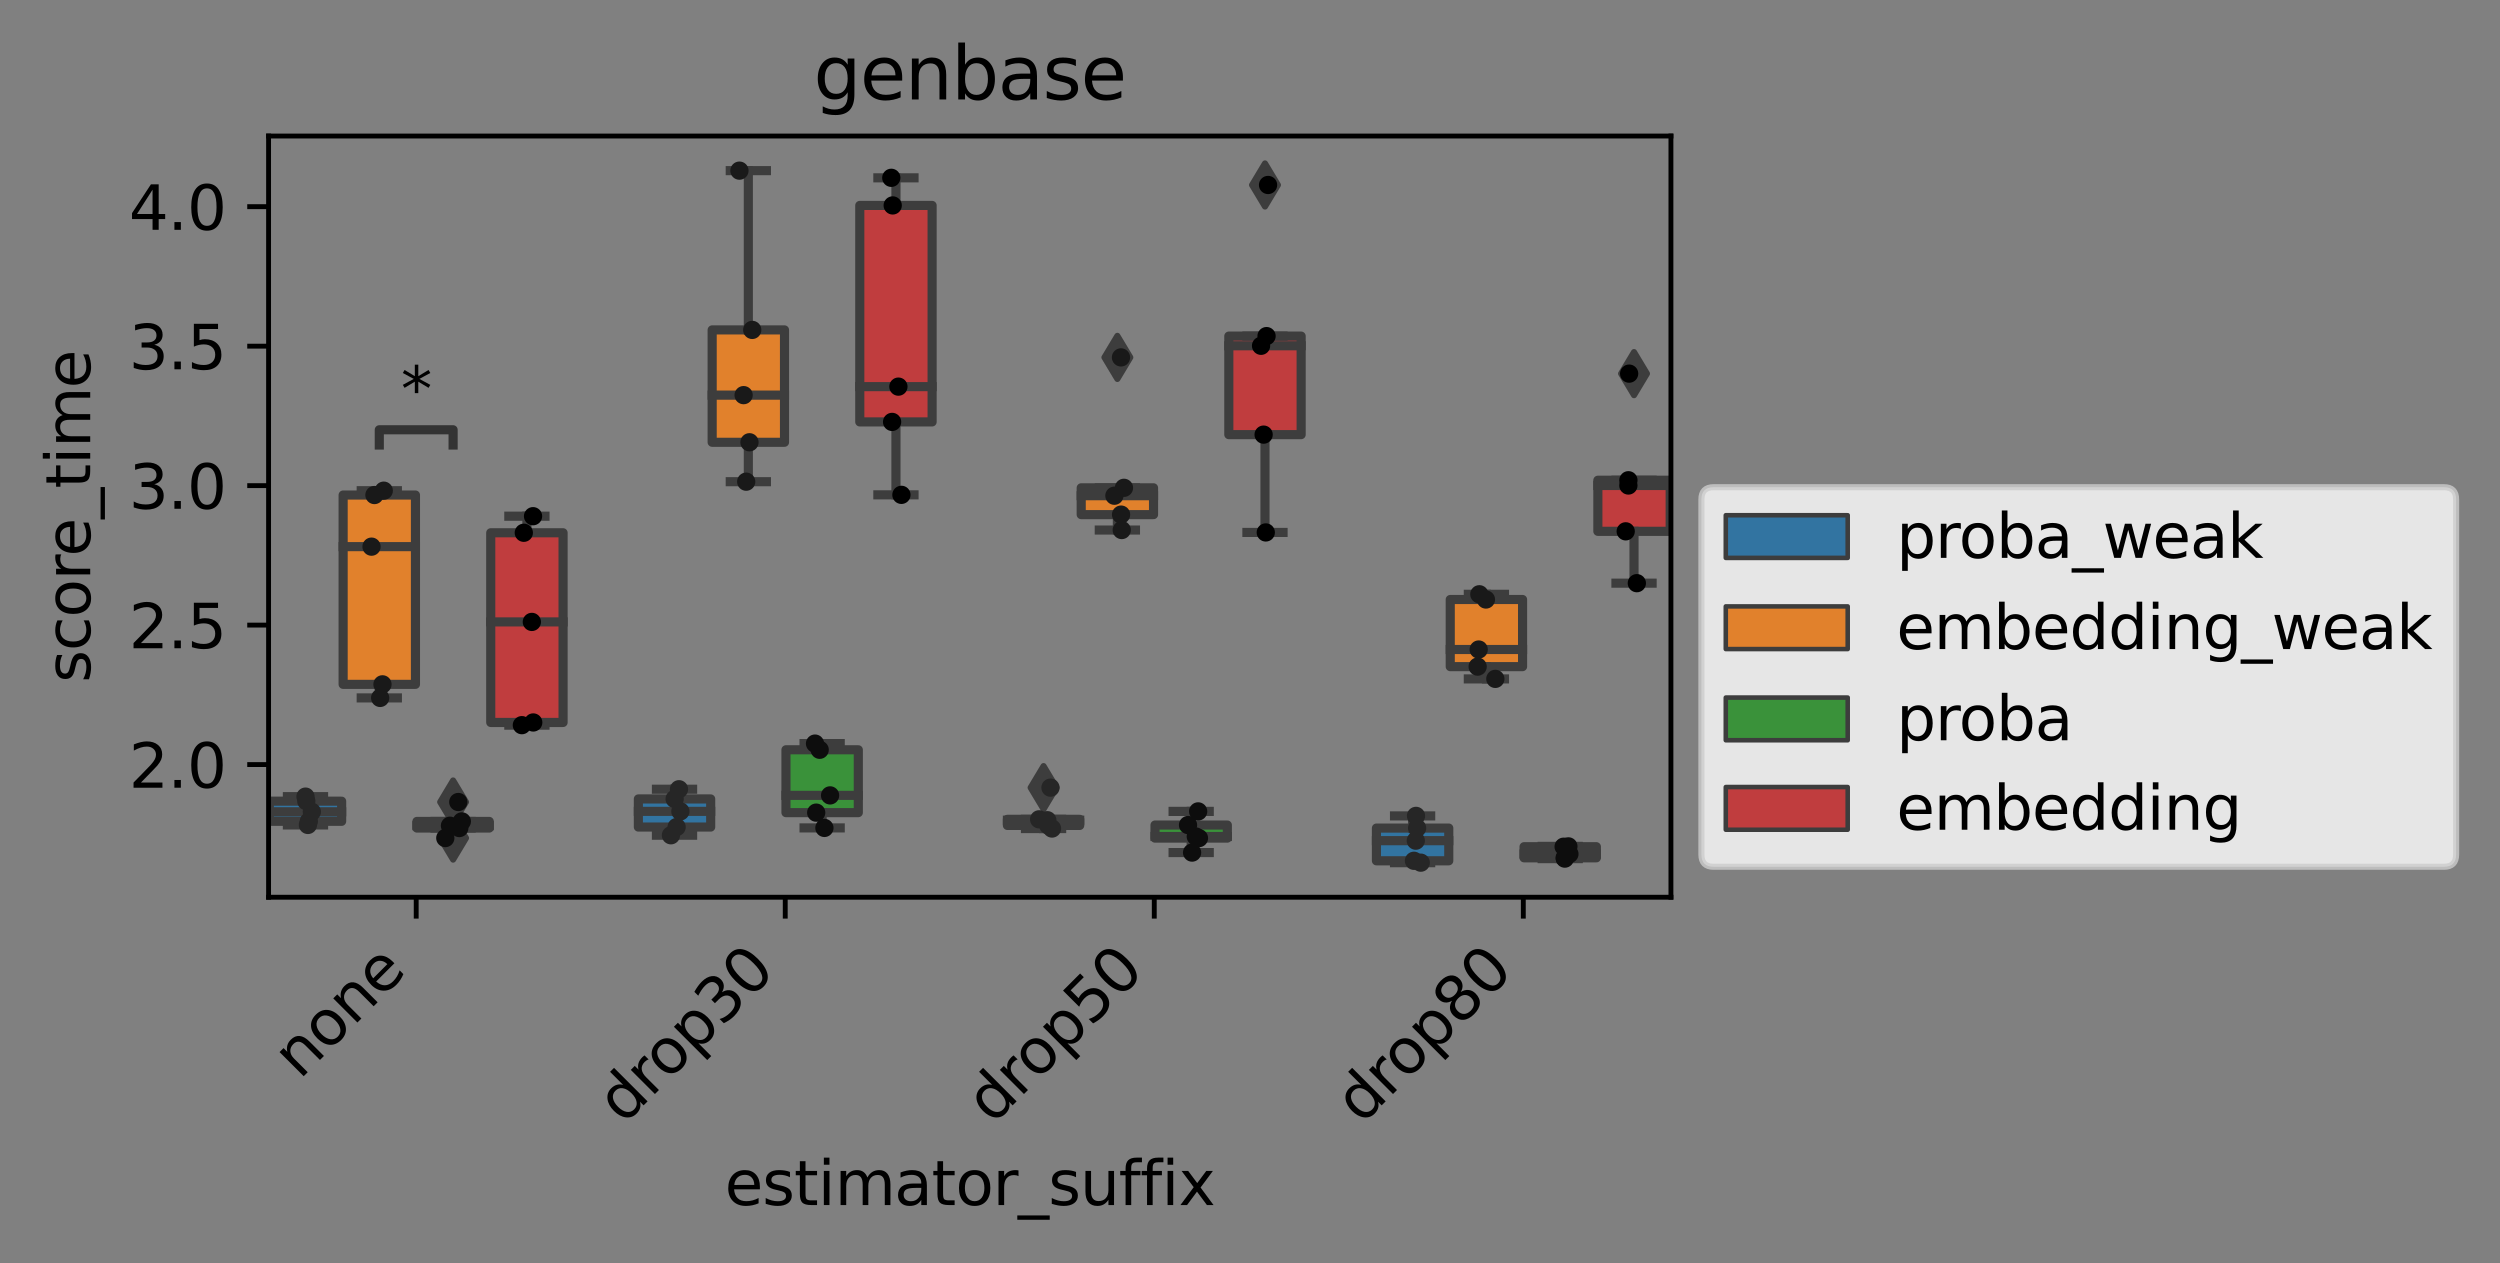 <?xml version="1.0" encoding="utf-8" standalone="no"?>
<!DOCTYPE svg PUBLIC "-//W3C//DTD SVG 1.1//EN"
  "http://www.w3.org/Graphics/SVG/1.1/DTD/svg11.dtd">
<svg xmlns:xlink="http://www.w3.org/1999/xlink" width="410.114pt" height="207.242pt" viewBox="0 0 410.114 207.242" xmlns="http://www.w3.org/2000/svg" version="1.1">
 <rect x="0" y="0" width="410.114" height="207.242" fill="#808080" stroke="none"/>
 <defs>
  <style type="text/css">*{stroke-linejoin: round; stroke-linecap: butt}</style>
 </defs>
 <g id="figure_1">
  <g id="patch_1">
   <path d="M 0 207.242 
L 410.114 207.242 
L 410.114 0 
L 0 0 
L 0 207.242 
z
" style="fill: none"/>
  </g>
  <g id="axes_1">
   <g id="patch_2">
    <path d="M 44.059 147.192 
L 274.108 147.192 
L 274.108 22.318 
L 44.059 22.318 
L 44.059 147.192 
z
" style="fill: none"/>
   </g>
   <g id="patch_3">
    <path d="M 44.18 134.733 
L 56.046 134.733 
L 56.046 131.431 
L 44.18 131.431 
L 44.18 134.733 
z
" clip-path="url(#p4f57a084cf)" style="fill: #3274a1; stroke: #3d3d3d; stroke-width: 1.5; stroke-linejoin: miter"/>
   </g>
   <g id="patch_4">
    <path d="M 56.288 112.264 
L 68.154 112.264 
L 68.154 81.208 
L 56.288 81.208 
L 56.288 112.264 
z
" clip-path="url(#p4f57a084cf)" style="fill: #e1812c; stroke: #3d3d3d; stroke-width: 1.5; stroke-linejoin: miter"/>
   </g>
   <g id="patch_5">
    <path d="M 68.396 135.838 
L 80.262 135.838 
L 80.262 134.75 
L 68.396 134.75 
L 68.396 135.838 
z
" clip-path="url(#p4f57a084cf)" style="fill: #3a923a; stroke: #3d3d3d; stroke-width: 1.5; stroke-linejoin: miter"/>
   </g>
   <g id="patch_6">
    <path d="M 80.504 118.518 
L 92.37 118.518 
L 92.37 87.399 
L 80.504 87.399 
L 80.504 118.518 
z
" clip-path="url(#p4f57a084cf)" style="fill: #c03d3e; stroke: #3d3d3d; stroke-width: 1.5; stroke-linejoin: miter"/>
   </g>
   <g id="patch_7">
    <path d="M 104.72 135.676 
L 116.585 135.676 
L 116.585 131.061 
L 104.72 131.061 
L 104.72 135.676 
z
" clip-path="url(#p4f57a084cf)" style="fill: #3274a1; stroke: #3d3d3d; stroke-width: 1.5; stroke-linejoin: miter"/>
   </g>
   <g id="patch_8">
    <path d="M 116.827 72.553 
L 128.693 72.553 
L 128.693 54.12 
L 116.827 54.12 
L 116.827 72.553 
z
" clip-path="url(#p4f57a084cf)" style="fill: #e1812c; stroke: #3d3d3d; stroke-width: 1.5; stroke-linejoin: miter"/>
   </g>
   <g id="patch_9">
    <path d="M 128.935 133.309 
L 140.801 133.309 
L 140.801 122.998 
L 128.935 122.998 
L 128.935 133.309 
z
" clip-path="url(#p4f57a084cf)" style="fill: #3a923a; stroke: #3d3d3d; stroke-width: 1.5; stroke-linejoin: miter"/>
   </g>
   <g id="patch_10">
    <path d="M 141.043 69.213 
L 152.909 69.213 
L 152.909 33.7 
L 141.043 33.7 
L 141.043 69.213 
z
" clip-path="url(#p4f57a084cf)" style="fill: #c03d3e; stroke: #3d3d3d; stroke-width: 1.5; stroke-linejoin: miter"/>
   </g>
   <g id="patch_11">
    <path d="M 165.259 135.41 
L 177.124 135.41 
L 177.124 134.407 
L 165.259 134.407 
L 165.259 135.41 
z
" clip-path="url(#p4f57a084cf)" style="fill: #3274a1; stroke: #3d3d3d; stroke-width: 1.5; stroke-linejoin: miter"/>
   </g>
   <g id="patch_12">
    <path d="M 177.367 84.42 
L 189.232 84.42 
L 189.232 80.025 
L 177.367 80.025 
L 177.367 84.42 
z
" clip-path="url(#p4f57a084cf)" style="fill: #e1812c; stroke: #3d3d3d; stroke-width: 1.5; stroke-linejoin: miter"/>
   </g>
   <g id="patch_13">
    <path d="M 189.474 137.488 
L 201.34 137.488 
L 201.34 135.345 
L 189.474 135.345 
L 189.474 137.488 
z
" clip-path="url(#p4f57a084cf)" style="fill: #3a923a; stroke: #3d3d3d; stroke-width: 1.5; stroke-linejoin: miter"/>
   </g>
   <g id="patch_14">
    <path d="M 201.582 71.299 
L 213.448 71.299 
L 213.448 55.137 
L 201.582 55.137 
L 201.582 71.299 
z
" clip-path="url(#p4f57a084cf)" style="fill: #c03d3e; stroke: #3d3d3d; stroke-width: 1.5; stroke-linejoin: miter"/>
   </g>
   <g id="patch_15">
    <path d="M 225.798 141.21 
L 237.664 141.21 
L 237.664 135.842 
L 225.798 135.842 
L 225.798 141.21 
z
" clip-path="url(#p4f57a084cf)" style="fill: #3274a1; stroke: #3d3d3d; stroke-width: 1.5; stroke-linejoin: miter"/>
   </g>
   <g id="patch_16">
    <path d="M 237.906 109.358 
L 249.771 109.358 
L 249.771 98.347 
L 237.906 98.347 
L 237.906 109.358 
z
" clip-path="url(#p4f57a084cf)" style="fill: #e1812c; stroke: #3d3d3d; stroke-width: 1.5; stroke-linejoin: miter"/>
   </g>
   <g id="patch_17">
    <path d="M 250.014 140.721 
L 261.879 140.721 
L 261.879 138.899 
L 250.014 138.899 
L 250.014 140.721 
z
" clip-path="url(#p4f57a084cf)" style="fill: #3a923a; stroke: #3d3d3d; stroke-width: 1.5; stroke-linejoin: miter"/>
   </g>
   <g id="patch_18">
    <path d="M 262.121 87.163 
L 273.987 87.163 
L 273.987 78.783 
L 262.121 78.783 
L 262.121 87.163 
z
" clip-path="url(#p4f57a084cf)" style="fill: #c03d3e; stroke: #3d3d3d; stroke-width: 1.5; stroke-linejoin: miter"/>
   </g>
   <g id="patch_19">
    <path d="M 68.275 216.942 
L 68.275 216.942 
L 68.275 216.942 
L 68.275 216.942 
z
" clip-path="url(#p4f57a084cf)" style="fill: #3274a1; stroke: #3d3d3d; stroke-width: 0.75; stroke-linejoin: miter"/>
   </g>
   <g id="patch_20">
    <path d="M 68.275 216.942 
L 68.275 216.942 
L 68.275 216.942 
L 68.275 216.942 
z
" clip-path="url(#p4f57a084cf)" style="fill: #e1812c; stroke: #3d3d3d; stroke-width: 0.75; stroke-linejoin: miter"/>
   </g>
   <g id="patch_21">
    <path d="M 68.275 216.942 
L 68.275 216.942 
L 68.275 216.942 
L 68.275 216.942 
z
" clip-path="url(#p4f57a084cf)" style="fill: #3a923a; stroke: #3d3d3d; stroke-width: 0.75; stroke-linejoin: miter"/>
   </g>
   <g id="patch_22">
    <path d="M 68.275 216.942 
L 68.275 216.942 
L 68.275 216.942 
L 68.275 216.942 
z
" clip-path="url(#p4f57a084cf)" style="fill: #c03d3e; stroke: #3d3d3d; stroke-width: 0.75; stroke-linejoin: miter"/>
   </g>
   <g id="matplotlib.axis_1">
    <g id="xtick_1">
     <g id="line2d_1">
      <defs>
       <path id="m4c1642d5be" d="M 0 0 
L 0 3.5 
" style="stroke: #000000; stroke-width: 0.8"/>
      </defs>
      <g>
       <use xlink:href="#m4c1642d5be" x="68.275" y="147.192" style="stroke: #000000; stroke-width: 0.8"/>
      </g>
     </g>
     <g id="text_1">
      <!-- none -->
      <g transform="translate(49.164 177.205) rotate(-45) scale(0.1 -0.1)">
       <defs>
        <path id="DejaVuSans-6e" d="M 3513 2113 
L 3513 0 
L 2938 0 
L 2938 2094 
Q 2938 2591 2744 2837 
Q 2550 3084 2163 3084 
Q 1697 3084 1428 2787 
Q 1159 2491 1159 1978 
L 1159 0 
L 581 0 
L 581 3500 
L 1159 3500 
L 1159 2956 
Q 1366 3272 1645 3428 
Q 1925 3584 2291 3584 
Q 2894 3584 3203 3211 
Q 3513 2838 3513 2113 
z
" transform="scale(0.016)"/>
        <path id="DejaVuSans-6f" d="M 1959 3097 
Q 1497 3097 1228 2736 
Q 959 2375 959 1747 
Q 959 1119 1226 758 
Q 1494 397 1959 397 
Q 2419 397 2687 759 
Q 2956 1122 2956 1747 
Q 2956 2369 2687 2733 
Q 2419 3097 1959 3097 
z
M 1959 3584 
Q 2709 3584 3137 3096 
Q 3566 2609 3566 1747 
Q 3566 888 3137 398 
Q 2709 -91 1959 -91 
Q 1206 -91 779 398 
Q 353 888 353 1747 
Q 353 2609 779 3096 
Q 1206 3584 1959 3584 
z
" transform="scale(0.016)"/>
        <path id="DejaVuSans-65" d="M 3597 1894 
L 3597 1613 
L 953 1613 
Q 991 1019 1311 708 
Q 1631 397 2203 397 
Q 2534 397 2845 478 
Q 3156 559 3463 722 
L 3463 178 
Q 3153 47 2828 -22 
Q 2503 -91 2169 -91 
Q 1331 -91 842 396 
Q 353 884 353 1716 
Q 353 2575 817 3079 
Q 1281 3584 2069 3584 
Q 2775 3584 3186 3129 
Q 3597 2675 3597 1894 
z
M 3022 2063 
Q 3016 2534 2758 2815 
Q 2500 3097 2075 3097 
Q 1594 3097 1305 2825 
Q 1016 2553 972 2059 
L 3022 2063 
z
" transform="scale(0.016)"/>
       </defs>
       <use xlink:href="#DejaVuSans-6e"/>
       <use xlink:href="#DejaVuSans-6f" x="63.379"/>
       <use xlink:href="#DejaVuSans-6e" x="124.561"/>
       <use xlink:href="#DejaVuSans-65" x="187.939"/>
      </g>
     </g>
    </g>
    <g id="xtick_2">
     <g id="line2d_2">
      <g>
       <use xlink:href="#m4c1642d5be" x="128.814" y="147.192" style="stroke: #000000; stroke-width: 0.8"/>
      </g>
     </g>
     <g id="text_2">
      <!-- drop30 -->
      <g transform="translate(102.293 184.615) rotate(-45) scale(0.1 -0.1)">
       <defs>
        <path id="DejaVuSans-64" d="M 2906 2969 
L 2906 4863 
L 3481 4863 
L 3481 0 
L 2906 0 
L 2906 525 
Q 2725 213 2448 61 
Q 2172 -91 1784 -91 
Q 1150 -91 751 415 
Q 353 922 353 1747 
Q 353 2572 751 3078 
Q 1150 3584 1784 3584 
Q 2172 3584 2448 3432 
Q 2725 3281 2906 2969 
z
M 947 1747 
Q 947 1113 1208 752 
Q 1469 391 1925 391 
Q 2381 391 2643 752 
Q 2906 1113 2906 1747 
Q 2906 2381 2643 2742 
Q 2381 3103 1925 3103 
Q 1469 3103 1208 2742 
Q 947 2381 947 1747 
z
" transform="scale(0.016)"/>
        <path id="DejaVuSans-72" d="M 2631 2963 
Q 2534 3019 2420 3045 
Q 2306 3072 2169 3072 
Q 1681 3072 1420 2755 
Q 1159 2438 1159 1844 
L 1159 0 
L 581 0 
L 581 3500 
L 1159 3500 
L 1159 2956 
Q 1341 3275 1631 3429 
Q 1922 3584 2338 3584 
Q 2397 3584 2469 3576 
Q 2541 3569 2628 3553 
L 2631 2963 
z
" transform="scale(0.016)"/>
        <path id="DejaVuSans-70" d="M 1159 525 
L 1159 -1331 
L 581 -1331 
L 581 3500 
L 1159 3500 
L 1159 2969 
Q 1341 3281 1617 3432 
Q 1894 3584 2278 3584 
Q 2916 3584 3314 3078 
Q 3713 2572 3713 1747 
Q 3713 922 3314 415 
Q 2916 -91 2278 -91 
Q 1894 -91 1617 61 
Q 1341 213 1159 525 
z
M 3116 1747 
Q 3116 2381 2855 2742 
Q 2594 3103 2138 3103 
Q 1681 3103 1420 2742 
Q 1159 2381 1159 1747 
Q 1159 1113 1420 752 
Q 1681 391 2138 391 
Q 2594 391 2855 752 
Q 3116 1113 3116 1747 
z
" transform="scale(0.016)"/>
        <path id="DejaVuSans-33" d="M 2597 2516 
Q 3050 2419 3304 2112 
Q 3559 1806 3559 1356 
Q 3559 666 3084 287 
Q 2609 -91 1734 -91 
Q 1441 -91 1130 -33 
Q 819 25 488 141 
L 488 750 
Q 750 597 1062 519 
Q 1375 441 1716 441 
Q 2309 441 2620 675 
Q 2931 909 2931 1356 
Q 2931 1769 2642 2001 
Q 2353 2234 1838 2234 
L 1294 2234 
L 1294 2753 
L 1863 2753 
Q 2328 2753 2575 2939 
Q 2822 3125 2822 3475 
Q 2822 3834 2567 4026 
Q 2313 4219 1838 4219 
Q 1578 4219 1281 4162 
Q 984 4106 628 3988 
L 628 4550 
Q 988 4650 1302 4700 
Q 1616 4750 1894 4750 
Q 2613 4750 3031 4423 
Q 3450 4097 3450 3541 
Q 3450 3153 3228 2886 
Q 3006 2619 2597 2516 
z
" transform="scale(0.016)"/>
        <path id="DejaVuSans-30" d="M 2034 4250 
Q 1547 4250 1301 3770 
Q 1056 3291 1056 2328 
Q 1056 1369 1301 889 
Q 1547 409 2034 409 
Q 2525 409 2770 889 
Q 3016 1369 3016 2328 
Q 3016 3291 2770 3770 
Q 2525 4250 2034 4250 
z
M 2034 4750 
Q 2819 4750 3233 4129 
Q 3647 3509 3647 2328 
Q 3647 1150 3233 529 
Q 2819 -91 2034 -91 
Q 1250 -91 836 529 
Q 422 1150 422 2328 
Q 422 3509 836 4129 
Q 1250 4750 2034 4750 
z
" transform="scale(0.016)"/>
       </defs>
       <use xlink:href="#DejaVuSans-64"/>
       <use xlink:href="#DejaVuSans-72" x="63.477"/>
       <use xlink:href="#DejaVuSans-6f" x="102.34"/>
       <use xlink:href="#DejaVuSans-70" x="163.521"/>
       <use xlink:href="#DejaVuSans-33" x="226.998"/>
       <use xlink:href="#DejaVuSans-30" x="290.621"/>
      </g>
     </g>
    </g>
    <g id="xtick_3">
     <g id="line2d_3">
      <g>
       <use xlink:href="#m4c1642d5be" x="189.353" y="147.192" style="stroke: #000000; stroke-width: 0.8"/>
      </g>
     </g>
     <g id="text_3">
      <!-- drop50 -->
      <g transform="translate(162.832 184.615) rotate(-45) scale(0.1 -0.1)">
       <defs>
        <path id="DejaVuSans-35" d="M 691 4666 
L 3169 4666 
L 3169 4134 
L 1269 4134 
L 1269 2991 
Q 1406 3038 1543 3061 
Q 1681 3084 1819 3084 
Q 2600 3084 3056 2656 
Q 3513 2228 3513 1497 
Q 3513 744 3044 326 
Q 2575 -91 1722 -91 
Q 1428 -91 1123 -41 
Q 819 9 494 109 
L 494 744 
Q 775 591 1075 516 
Q 1375 441 1709 441 
Q 2250 441 2565 725 
Q 2881 1009 2881 1497 
Q 2881 1984 2565 2268 
Q 2250 2553 1709 2553 
Q 1456 2553 1204 2497 
Q 953 2441 691 2322 
L 691 4666 
z
" transform="scale(0.016)"/>
       </defs>
       <use xlink:href="#DejaVuSans-64"/>
       <use xlink:href="#DejaVuSans-72" x="63.477"/>
       <use xlink:href="#DejaVuSans-6f" x="102.34"/>
       <use xlink:href="#DejaVuSans-70" x="163.521"/>
       <use xlink:href="#DejaVuSans-35" x="226.998"/>
       <use xlink:href="#DejaVuSans-30" x="290.621"/>
      </g>
     </g>
    </g>
    <g id="xtick_4">
     <g id="line2d_4">
      <g>
       <use xlink:href="#m4c1642d5be" x="249.892" y="147.192" style="stroke: #000000; stroke-width: 0.8"/>
      </g>
     </g>
     <g id="text_4">
      <!-- drop80 -->
      <g transform="translate(223.372 184.615) rotate(-45) scale(0.1 -0.1)">
       <defs>
        <path id="DejaVuSans-38" d="M 2034 2216 
Q 1584 2216 1326 1975 
Q 1069 1734 1069 1313 
Q 1069 891 1326 650 
Q 1584 409 2034 409 
Q 2484 409 2743 651 
Q 3003 894 3003 1313 
Q 3003 1734 2745 1975 
Q 2488 2216 2034 2216 
z
M 1403 2484 
Q 997 2584 770 2862 
Q 544 3141 544 3541 
Q 544 4100 942 4425 
Q 1341 4750 2034 4750 
Q 2731 4750 3128 4425 
Q 3525 4100 3525 3541 
Q 3525 3141 3298 2862 
Q 3072 2584 2669 2484 
Q 3125 2378 3379 2068 
Q 3634 1759 3634 1313 
Q 3634 634 3220 271 
Q 2806 -91 2034 -91 
Q 1263 -91 848 271 
Q 434 634 434 1313 
Q 434 1759 690 2068 
Q 947 2378 1403 2484 
z
M 1172 3481 
Q 1172 3119 1398 2916 
Q 1625 2713 2034 2713 
Q 2441 2713 2670 2916 
Q 2900 3119 2900 3481 
Q 2900 3844 2670 4047 
Q 2441 4250 2034 4250 
Q 1625 4250 1398 4047 
Q 1172 3844 1172 3481 
z
" transform="scale(0.016)"/>
       </defs>
       <use xlink:href="#DejaVuSans-64"/>
       <use xlink:href="#DejaVuSans-72" x="63.477"/>
       <use xlink:href="#DejaVuSans-6f" x="102.34"/>
       <use xlink:href="#DejaVuSans-70" x="163.521"/>
       <use xlink:href="#DejaVuSans-38" x="226.998"/>
       <use xlink:href="#DejaVuSans-30" x="290.621"/>
      </g>
     </g>
    </g>
    <g id="text_5">
     <!-- estimator_suffix -->
     <g transform="translate(118.902 197.684) scale(0.1 -0.1)">
      <defs>
       <path id="DejaVuSans-73" d="M 2834 3397 
L 2834 2853 
Q 2591 2978 2328 3040 
Q 2066 3103 1784 3103 
Q 1356 3103 1142 2972 
Q 928 2841 928 2578 
Q 928 2378 1081 2264 
Q 1234 2150 1697 2047 
L 1894 2003 
Q 2506 1872 2764 1633 
Q 3022 1394 3022 966 
Q 3022 478 2636 193 
Q 2250 -91 1575 -91 
Q 1294 -91 989 -36 
Q 684 19 347 128 
L 347 722 
Q 666 556 975 473 
Q 1284 391 1588 391 
Q 1994 391 2212 530 
Q 2431 669 2431 922 
Q 2431 1156 2273 1281 
Q 2116 1406 1581 1522 
L 1381 1569 
Q 847 1681 609 1914 
Q 372 2147 372 2553 
Q 372 3047 722 3315 
Q 1072 3584 1716 3584 
Q 2034 3584 2315 3537 
Q 2597 3491 2834 3397 
z
" transform="scale(0.016)"/>
       <path id="DejaVuSans-74" d="M 1172 4494 
L 1172 3500 
L 2356 3500 
L 2356 3053 
L 1172 3053 
L 1172 1153 
Q 1172 725 1289 603 
Q 1406 481 1766 481 
L 2356 481 
L 2356 0 
L 1766 0 
Q 1100 0 847 248 
Q 594 497 594 1153 
L 594 3053 
L 172 3053 
L 172 3500 
L 594 3500 
L 594 4494 
L 1172 4494 
z
" transform="scale(0.016)"/>
       <path id="DejaVuSans-69" d="M 603 3500 
L 1178 3500 
L 1178 0 
L 603 0 
L 603 3500 
z
M 603 4863 
L 1178 4863 
L 1178 4134 
L 603 4134 
L 603 4863 
z
" transform="scale(0.016)"/>
       <path id="DejaVuSans-6d" d="M 3328 2828 
Q 3544 3216 3844 3400 
Q 4144 3584 4550 3584 
Q 5097 3584 5394 3201 
Q 5691 2819 5691 2113 
L 5691 0 
L 5113 0 
L 5113 2094 
Q 5113 2597 4934 2840 
Q 4756 3084 4391 3084 
Q 3944 3084 3684 2787 
Q 3425 2491 3425 1978 
L 3425 0 
L 2847 0 
L 2847 2094 
Q 2847 2600 2669 2842 
Q 2491 3084 2119 3084 
Q 1678 3084 1418 2786 
Q 1159 2488 1159 1978 
L 1159 0 
L 581 0 
L 581 3500 
L 1159 3500 
L 1159 2956 
Q 1356 3278 1631 3431 
Q 1906 3584 2284 3584 
Q 2666 3584 2933 3390 
Q 3200 3197 3328 2828 
z
" transform="scale(0.016)"/>
       <path id="DejaVuSans-61" d="M 2194 1759 
Q 1497 1759 1228 1600 
Q 959 1441 959 1056 
Q 959 750 1161 570 
Q 1363 391 1709 391 
Q 2188 391 2477 730 
Q 2766 1069 2766 1631 
L 2766 1759 
L 2194 1759 
z
M 3341 1997 
L 3341 0 
L 2766 0 
L 2766 531 
Q 2569 213 2275 61 
Q 1981 -91 1556 -91 
Q 1019 -91 701 211 
Q 384 513 384 1019 
Q 384 1609 779 1909 
Q 1175 2209 1959 2209 
L 2766 2209 
L 2766 2266 
Q 2766 2663 2505 2880 
Q 2244 3097 1772 3097 
Q 1472 3097 1187 3025 
Q 903 2953 641 2809 
L 641 3341 
Q 956 3463 1253 3523 
Q 1550 3584 1831 3584 
Q 2591 3584 2966 3190 
Q 3341 2797 3341 1997 
z
" transform="scale(0.016)"/>
       <path id="DejaVuSans-5f" d="M 3263 -1063 
L 3263 -1509 
L -63 -1509 
L -63 -1063 
L 3263 -1063 
z
" transform="scale(0.016)"/>
       <path id="DejaVuSans-75" d="M 544 1381 
L 544 3500 
L 1119 3500 
L 1119 1403 
Q 1119 906 1312 657 
Q 1506 409 1894 409 
Q 2359 409 2629 706 
Q 2900 1003 2900 1516 
L 2900 3500 
L 3475 3500 
L 3475 0 
L 2900 0 
L 2900 538 
Q 2691 219 2414 64 
Q 2138 -91 1772 -91 
Q 1169 -91 856 284 
Q 544 659 544 1381 
z
M 1991 3584 
L 1991 3584 
z
" transform="scale(0.016)"/>
       <path id="DejaVuSans-66" d="M 2375 4863 
L 2375 4384 
L 1825 4384 
Q 1516 4384 1395 4259 
Q 1275 4134 1275 3809 
L 1275 3500 
L 2222 3500 
L 2222 3053 
L 1275 3053 
L 1275 0 
L 697 0 
L 697 3053 
L 147 3053 
L 147 3500 
L 697 3500 
L 697 3744 
Q 697 4328 969 4595 
Q 1241 4863 1831 4863 
L 2375 4863 
z
" transform="scale(0.016)"/>
       <path id="DejaVuSans-78" d="M 3513 3500 
L 2247 1797 
L 3578 0 
L 2900 0 
L 1881 1375 
L 863 0 
L 184 0 
L 1544 1831 
L 300 3500 
L 978 3500 
L 1906 2253 
L 2834 3500 
L 3513 3500 
z
" transform="scale(0.016)"/>
      </defs>
      <use xlink:href="#DejaVuSans-65"/>
      <use xlink:href="#DejaVuSans-73" x="61.523"/>
      <use xlink:href="#DejaVuSans-74" x="113.623"/>
      <use xlink:href="#DejaVuSans-69" x="152.832"/>
      <use xlink:href="#DejaVuSans-6d" x="180.615"/>
      <use xlink:href="#DejaVuSans-61" x="278.027"/>
      <use xlink:href="#DejaVuSans-74" x="339.307"/>
      <use xlink:href="#DejaVuSans-6f" x="378.516"/>
      <use xlink:href="#DejaVuSans-72" x="439.697"/>
      <use xlink:href="#DejaVuSans-5f" x="480.811"/>
      <use xlink:href="#DejaVuSans-73" x="530.811"/>
      <use xlink:href="#DejaVuSans-75" x="582.91"/>
      <use xlink:href="#DejaVuSans-66" x="646.289"/>
      <use xlink:href="#DejaVuSans-66" x="681.494"/>
      <use xlink:href="#DejaVuSans-69" x="716.699"/>
      <use xlink:href="#DejaVuSans-78" x="744.482"/>
     </g>
    </g>
   </g>
   <g id="matplotlib.axis_2">
    <g id="ytick_1">
     <g id="line2d_5">
      <defs>
       <path id="m020b41fc3b" d="M 0 0 
L -3.5 0 
" style="stroke: #000000; stroke-width: 0.8"/>
      </defs>
      <g>
       <use xlink:href="#m020b41fc3b" x="44.059" y="125.422" style="stroke: #000000; stroke-width: 0.8"/>
      </g>
     </g>
     <g id="text_6">
      <!-- 2.0 -->
      <g transform="translate(21.156 129.222) scale(0.1 -0.1)">
       <defs>
        <path id="DejaVuSans-32" d="M 1228 531 
L 3431 531 
L 3431 0 
L 469 0 
L 469 531 
Q 828 903 1448 1529 
Q 2069 2156 2228 2338 
Q 2531 2678 2651 2914 
Q 2772 3150 2772 3378 
Q 2772 3750 2511 3984 
Q 2250 4219 1831 4219 
Q 1534 4219 1204 4116 
Q 875 4013 500 3803 
L 500 4441 
Q 881 4594 1212 4672 
Q 1544 4750 1819 4750 
Q 2544 4750 2975 4387 
Q 3406 4025 3406 3419 
Q 3406 3131 3298 2873 
Q 3191 2616 2906 2266 
Q 2828 2175 2409 1742 
Q 1991 1309 1228 531 
z
" transform="scale(0.016)"/>
        <path id="DejaVuSans-2e" d="M 684 794 
L 1344 794 
L 1344 0 
L 684 0 
L 684 794 
z
" transform="scale(0.016)"/>
       </defs>
       <use xlink:href="#DejaVuSans-32"/>
       <use xlink:href="#DejaVuSans-2e" x="63.623"/>
       <use xlink:href="#DejaVuSans-30" x="95.41"/>
      </g>
     </g>
    </g>
    <g id="ytick_2">
     <g id="line2d_6">
      <g>
       <use xlink:href="#m020b41fc3b" x="44.059" y="102.543" style="stroke: #000000; stroke-width: 0.8"/>
      </g>
     </g>
     <g id="text_7">
      <!-- 2.5 -->
      <g transform="translate(21.156 106.342) scale(0.1 -0.1)">
       <use xlink:href="#DejaVuSans-32"/>
       <use xlink:href="#DejaVuSans-2e" x="63.623"/>
       <use xlink:href="#DejaVuSans-35" x="95.41"/>
      </g>
     </g>
    </g>
    <g id="ytick_3">
     <g id="line2d_7">
      <g>
       <use xlink:href="#m020b41fc3b" x="44.059" y="79.663" style="stroke: #000000; stroke-width: 0.8"/>
      </g>
     </g>
     <g id="text_8">
      <!-- 3.0 -->
      <g transform="translate(21.156 83.462) scale(0.1 -0.1)">
       <use xlink:href="#DejaVuSans-33"/>
       <use xlink:href="#DejaVuSans-2e" x="63.623"/>
       <use xlink:href="#DejaVuSans-30" x="95.41"/>
      </g>
     </g>
    </g>
    <g id="ytick_4">
     <g id="line2d_8">
      <g>
       <use xlink:href="#m020b41fc3b" x="44.059" y="56.783" style="stroke: #000000; stroke-width: 0.8"/>
      </g>
     </g>
     <g id="text_9">
      <!-- 3.5 -->
      <g transform="translate(21.156 60.582) scale(0.1 -0.1)">
       <use xlink:href="#DejaVuSans-33"/>
       <use xlink:href="#DejaVuSans-2e" x="63.623"/>
       <use xlink:href="#DejaVuSans-35" x="95.41"/>
      </g>
     </g>
    </g>
    <g id="ytick_5">
     <g id="line2d_9">
      <g>
       <use xlink:href="#m020b41fc3b" x="44.059" y="33.903" style="stroke: #000000; stroke-width: 0.8"/>
      </g>
     </g>
     <g id="text_10">
      <!-- 4.0 -->
      <g transform="translate(21.156 37.702) scale(0.1 -0.1)">
       <defs>
        <path id="DejaVuSans-34" d="M 2419 4116 
L 825 1625 
L 2419 1625 
L 2419 4116 
z
M 2253 4666 
L 3047 4666 
L 3047 1625 
L 3713 1625 
L 3713 1100 
L 3047 1100 
L 3047 0 
L 2419 0 
L 2419 1100 
L 313 1100 
L 313 1709 
L 2253 4666 
z
" transform="scale(0.016)"/>
       </defs>
       <use xlink:href="#DejaVuSans-34"/>
       <use xlink:href="#DejaVuSans-2e" x="63.623"/>
       <use xlink:href="#DejaVuSans-30" x="95.41"/>
      </g>
     </g>
    </g>
    <g id="text_11">
     <!-- score_time -->
     <g transform="translate(14.798 111.984) rotate(-90) scale(0.1 -0.1)">
      <defs>
       <path id="DejaVuSans-63" d="M 3122 3366 
L 3122 2828 
Q 2878 2963 2633 3030 
Q 2388 3097 2138 3097 
Q 1578 3097 1268 2742 
Q 959 2388 959 1747 
Q 959 1106 1268 751 
Q 1578 397 2138 397 
Q 2388 397 2633 464 
Q 2878 531 3122 666 
L 3122 134 
Q 2881 22 2623 -34 
Q 2366 -91 2075 -91 
Q 1284 -91 818 406 
Q 353 903 353 1747 
Q 353 2603 823 3093 
Q 1294 3584 2113 3584 
Q 2378 3584 2631 3529 
Q 2884 3475 3122 3366 
z
" transform="scale(0.016)"/>
      </defs>
      <use xlink:href="#DejaVuSans-73"/>
      <use xlink:href="#DejaVuSans-63" x="52.1"/>
      <use xlink:href="#DejaVuSans-6f" x="107.08"/>
      <use xlink:href="#DejaVuSans-72" x="168.262"/>
      <use xlink:href="#DejaVuSans-65" x="207.125"/>
      <use xlink:href="#DejaVuSans-5f" x="268.648"/>
      <use xlink:href="#DejaVuSans-74" x="318.648"/>
      <use xlink:href="#DejaVuSans-69" x="357.857"/>
      <use xlink:href="#DejaVuSans-6d" x="385.641"/>
      <use xlink:href="#DejaVuSans-65" x="483.053"/>
     </g>
    </g>
   </g>
   <g id="line2d_10">
    <path d="M 50.113 134.733 
L 50.113 135.329 
" clip-path="url(#p4f57a084cf)" style="fill: none; stroke: #3d3d3d; stroke-width: 1.5; stroke-linecap: square"/>
   </g>
   <g id="line2d_11">
    <path d="M 50.113 131.431 
L 50.113 130.683 
" clip-path="url(#p4f57a084cf)" style="fill: none; stroke: #3d3d3d; stroke-width: 1.5; stroke-linecap: square"/>
   </g>
   <g id="line2d_12">
    <path d="M 47.147 135.329 
L 53.08 135.329 
" clip-path="url(#p4f57a084cf)" style="fill: none; stroke: #3d3d3d; stroke-width: 1.5; stroke-linecap: square"/>
   </g>
   <g id="line2d_13">
    <path d="M 47.147 130.683 
L 53.08 130.683 
" clip-path="url(#p4f57a084cf)" style="fill: none; stroke: #3d3d3d; stroke-width: 1.5; stroke-linecap: square"/>
   </g>
   <g id="line2d_14"/>
   <g id="line2d_15">
    <path d="M 62.221 112.264 
L 62.221 114.49 
" clip-path="url(#p4f57a084cf)" style="fill: none; stroke: #3d3d3d; stroke-width: 1.5; stroke-linecap: square"/>
   </g>
   <g id="line2d_16">
    <path d="M 62.221 81.208 
L 62.221 80.494 
" clip-path="url(#p4f57a084cf)" style="fill: none; stroke: #3d3d3d; stroke-width: 1.5; stroke-linecap: square"/>
   </g>
   <g id="line2d_17">
    <path d="M 59.255 114.49 
L 65.188 114.49 
" clip-path="url(#p4f57a084cf)" style="fill: none; stroke: #3d3d3d; stroke-width: 1.5; stroke-linecap: square"/>
   </g>
   <g id="line2d_18">
    <path d="M 59.255 80.494 
L 65.188 80.494 
" clip-path="url(#p4f57a084cf)" style="fill: none; stroke: #3d3d3d; stroke-width: 1.5; stroke-linecap: square"/>
   </g>
   <g id="line2d_19"/>
   <g id="line2d_20">
    <path d="M 74.329 135.838 
L 74.329 135.838 
" clip-path="url(#p4f57a084cf)" style="fill: none; stroke: #3d3d3d; stroke-width: 1.5; stroke-linecap: square"/>
   </g>
   <g id="line2d_21">
    <path d="M 74.329 134.75 
L 74.329 134.75 
" clip-path="url(#p4f57a084cf)" style="fill: none; stroke: #3d3d3d; stroke-width: 1.5; stroke-linecap: square"/>
   </g>
   <g id="line2d_22">
    <path d="M 71.363 135.838 
L 77.295 135.838 
" clip-path="url(#p4f57a084cf)" style="fill: none; stroke: #3d3d3d; stroke-width: 1.5; stroke-linecap: square"/>
   </g>
   <g id="line2d_23">
    <path d="M 71.363 134.75 
L 77.295 134.75 
" clip-path="url(#p4f57a084cf)" style="fill: none; stroke: #3d3d3d; stroke-width: 1.5; stroke-linecap: square"/>
   </g>
   <g id="line2d_24">
    <defs>
     <path id="m68614f6ca2" d="M -0 3.536 
L 2.121 0 
L -0 -3.536 
L -2.121 -0 
z
" style="stroke: #3d3d3d; stroke-linejoin: miter"/>
    </defs>
    <g clip-path="url(#p4f57a084cf)">
     <use xlink:href="#m68614f6ca2" x="74.329" y="137.479" style="fill: #3d3d3d; stroke: #3d3d3d; stroke-linejoin: miter"/>
     <use xlink:href="#m68614f6ca2" x="74.329" y="131.567" style="fill: #3d3d3d; stroke: #3d3d3d; stroke-linejoin: miter"/>
    </g>
   </g>
   <g id="line2d_25">
    <path d="M 86.437 118.518 
L 86.437 118.959 
" clip-path="url(#p4f57a084cf)" style="fill: none; stroke: #3d3d3d; stroke-width: 1.5; stroke-linecap: square"/>
   </g>
   <g id="line2d_26">
    <path d="M 86.437 87.399 
L 86.437 84.68 
" clip-path="url(#p4f57a084cf)" style="fill: none; stroke: #3d3d3d; stroke-width: 1.5; stroke-linecap: square"/>
   </g>
   <g id="line2d_27">
    <path d="M 83.47 118.959 
L 89.403 118.959 
" clip-path="url(#p4f57a084cf)" style="fill: none; stroke: #3d3d3d; stroke-width: 1.5; stroke-linecap: square"/>
   </g>
   <g id="line2d_28">
    <path d="M 83.47 84.68 
L 89.403 84.68 
" clip-path="url(#p4f57a084cf)" style="fill: none; stroke: #3d3d3d; stroke-width: 1.5; stroke-linecap: square"/>
   </g>
   <g id="line2d_29"/>
   <g id="line2d_30">
    <path d="M 110.652 135.676 
L 110.652 137.021 
" clip-path="url(#p4f57a084cf)" style="fill: none; stroke: #3d3d3d; stroke-width: 1.5; stroke-linecap: square"/>
   </g>
   <g id="line2d_31">
    <path d="M 110.652 131.061 
L 110.652 129.473 
" clip-path="url(#p4f57a084cf)" style="fill: none; stroke: #3d3d3d; stroke-width: 1.5; stroke-linecap: square"/>
   </g>
   <g id="line2d_32">
    <path d="M 107.686 137.021 
L 113.619 137.021 
" clip-path="url(#p4f57a084cf)" style="fill: none; stroke: #3d3d3d; stroke-width: 1.5; stroke-linecap: square"/>
   </g>
   <g id="line2d_33">
    <path d="M 107.686 129.473 
L 113.619 129.473 
" clip-path="url(#p4f57a084cf)" style="fill: none; stroke: #3d3d3d; stroke-width: 1.5; stroke-linecap: square"/>
   </g>
   <g id="line2d_34"/>
   <g id="line2d_35">
    <path d="M 122.76 72.553 
L 122.76 79.017 
" clip-path="url(#p4f57a084cf)" style="fill: none; stroke: #3d3d3d; stroke-width: 1.5; stroke-linecap: square"/>
   </g>
   <g id="line2d_36">
    <path d="M 122.76 54.12 
L 122.76 27.994 
" clip-path="url(#p4f57a084cf)" style="fill: none; stroke: #3d3d3d; stroke-width: 1.5; stroke-linecap: square"/>
   </g>
   <g id="line2d_37">
    <path d="M 119.794 79.017 
L 125.727 79.017 
" clip-path="url(#p4f57a084cf)" style="fill: none; stroke: #3d3d3d; stroke-width: 1.5; stroke-linecap: square"/>
   </g>
   <g id="line2d_38">
    <path d="M 119.794 27.994 
L 125.727 27.994 
" clip-path="url(#p4f57a084cf)" style="fill: none; stroke: #3d3d3d; stroke-width: 1.5; stroke-linecap: square"/>
   </g>
   <g id="line2d_39"/>
   <g id="line2d_40">
    <path d="M 134.868 133.309 
L 134.868 135.816 
" clip-path="url(#p4f57a084cf)" style="fill: none; stroke: #3d3d3d; stroke-width: 1.5; stroke-linecap: square"/>
   </g>
   <g id="line2d_41">
    <path d="M 134.868 122.998 
L 134.868 121.984 
" clip-path="url(#p4f57a084cf)" style="fill: none; stroke: #3d3d3d; stroke-width: 1.5; stroke-linecap: square"/>
   </g>
   <g id="line2d_42">
    <path d="M 131.902 135.816 
L 137.835 135.816 
" clip-path="url(#p4f57a084cf)" style="fill: none; stroke: #3d3d3d; stroke-width: 1.5; stroke-linecap: square"/>
   </g>
   <g id="line2d_43">
    <path d="M 131.902 121.984 
L 137.835 121.984 
" clip-path="url(#p4f57a084cf)" style="fill: none; stroke: #3d3d3d; stroke-width: 1.5; stroke-linecap: square"/>
   </g>
   <g id="line2d_44"/>
   <g id="line2d_45">
    <path d="M 146.976 69.213 
L 146.976 81.178 
" clip-path="url(#p4f57a084cf)" style="fill: none; stroke: #3d3d3d; stroke-width: 1.5; stroke-linecap: square"/>
   </g>
   <g id="line2d_46">
    <path d="M 146.976 33.7 
L 146.976 29.17 
" clip-path="url(#p4f57a084cf)" style="fill: none; stroke: #3d3d3d; stroke-width: 1.5; stroke-linecap: square"/>
   </g>
   <g id="line2d_47">
    <path d="M 144.01 81.178 
L 149.942 81.178 
" clip-path="url(#p4f57a084cf)" style="fill: none; stroke: #3d3d3d; stroke-width: 1.5; stroke-linecap: square"/>
   </g>
   <g id="line2d_48">
    <path d="M 144.01 29.17 
L 149.942 29.17 
" clip-path="url(#p4f57a084cf)" style="fill: none; stroke: #3d3d3d; stroke-width: 1.5; stroke-linecap: square"/>
   </g>
   <g id="line2d_49"/>
   <g id="line2d_50">
    <path d="M 171.192 135.41 
L 171.192 135.917 
" clip-path="url(#p4f57a084cf)" style="fill: none; stroke: #3d3d3d; stroke-width: 1.5; stroke-linecap: square"/>
   </g>
   <g id="line2d_51">
    <path d="M 171.192 134.407 
L 171.192 134.407 
" clip-path="url(#p4f57a084cf)" style="fill: none; stroke: #3d3d3d; stroke-width: 1.5; stroke-linecap: square"/>
   </g>
   <g id="line2d_52">
    <path d="M 168.225 135.917 
L 174.158 135.917 
" clip-path="url(#p4f57a084cf)" style="fill: none; stroke: #3d3d3d; stroke-width: 1.5; stroke-linecap: square"/>
   </g>
   <g id="line2d_53">
    <path d="M 168.225 134.407 
L 174.158 134.407 
" clip-path="url(#p4f57a084cf)" style="fill: none; stroke: #3d3d3d; stroke-width: 1.5; stroke-linecap: square"/>
   </g>
   <g id="line2d_54">
    <g clip-path="url(#p4f57a084cf)">
     <use xlink:href="#m68614f6ca2" x="171.192" y="129.209" style="fill: #3d3d3d; stroke: #3d3d3d; stroke-linejoin: miter"/>
    </g>
   </g>
   <g id="line2d_55">
    <path d="M 183.299 84.42 
L 183.299 86.949 
" clip-path="url(#p4f57a084cf)" style="fill: none; stroke: #3d3d3d; stroke-width: 1.5; stroke-linecap: square"/>
   </g>
   <g id="line2d_56">
    <path d="M 183.299 80.025 
L 183.299 80.025 
" clip-path="url(#p4f57a084cf)" style="fill: none; stroke: #3d3d3d; stroke-width: 1.5; stroke-linecap: square"/>
   </g>
   <g id="line2d_57">
    <path d="M 180.333 86.949 
L 186.266 86.949 
" clip-path="url(#p4f57a084cf)" style="fill: none; stroke: #3d3d3d; stroke-width: 1.5; stroke-linecap: square"/>
   </g>
   <g id="line2d_58">
    <path d="M 180.333 80.025 
L 186.266 80.025 
" clip-path="url(#p4f57a084cf)" style="fill: none; stroke: #3d3d3d; stroke-width: 1.5; stroke-linecap: square"/>
   </g>
   <g id="line2d_59">
    <g clip-path="url(#p4f57a084cf)">
     <use xlink:href="#m68614f6ca2" x="183.299" y="58.63" style="fill: #3d3d3d; stroke: #3d3d3d; stroke-linejoin: miter"/>
    </g>
   </g>
   <g id="line2d_60">
    <path d="M 195.407 137.488 
L 195.407 139.862 
" clip-path="url(#p4f57a084cf)" style="fill: none; stroke: #3d3d3d; stroke-width: 1.5; stroke-linecap: square"/>
   </g>
   <g id="line2d_61">
    <path d="M 195.407 135.345 
L 195.407 133.107 
" clip-path="url(#p4f57a084cf)" style="fill: none; stroke: #3d3d3d; stroke-width: 1.5; stroke-linecap: square"/>
   </g>
   <g id="line2d_62">
    <path d="M 192.441 139.862 
L 198.374 139.862 
" clip-path="url(#p4f57a084cf)" style="fill: none; stroke: #3d3d3d; stroke-width: 1.5; stroke-linecap: square"/>
   </g>
   <g id="line2d_63">
    <path d="M 192.441 133.107 
L 198.374 133.107 
" clip-path="url(#p4f57a084cf)" style="fill: none; stroke: #3d3d3d; stroke-width: 1.5; stroke-linecap: square"/>
   </g>
   <g id="line2d_64"/>
   <g id="line2d_65">
    <path d="M 207.515 71.299 
L 207.515 87.345 
" clip-path="url(#p4f57a084cf)" style="fill: none; stroke: #3d3d3d; stroke-width: 1.5; stroke-linecap: square"/>
   </g>
   <g id="line2d_66">
    <path d="M 207.515 55.137 
L 207.515 55.137 
" clip-path="url(#p4f57a084cf)" style="fill: none; stroke: #3d3d3d; stroke-width: 1.5; stroke-linecap: square"/>
   </g>
   <g id="line2d_67">
    <path d="M 204.549 87.345 
L 210.481 87.345 
" clip-path="url(#p4f57a084cf)" style="fill: none; stroke: #3d3d3d; stroke-width: 1.5; stroke-linecap: square"/>
   </g>
   <g id="line2d_68">
    <path d="M 204.549 55.137 
L 210.481 55.137 
" clip-path="url(#p4f57a084cf)" style="fill: none; stroke: #3d3d3d; stroke-width: 1.5; stroke-linecap: square"/>
   </g>
   <g id="line2d_69">
    <g clip-path="url(#p4f57a084cf)">
     <use xlink:href="#m68614f6ca2" x="207.515" y="30.345" style="fill: #3d3d3d; stroke: #3d3d3d; stroke-linejoin: miter"/>
    </g>
   </g>
   <g id="line2d_70">
    <path d="M 231.731 141.21 
L 231.731 141.516 
" clip-path="url(#p4f57a084cf)" style="fill: none; stroke: #3d3d3d; stroke-width: 1.5; stroke-linecap: square"/>
   </g>
   <g id="line2d_71">
    <path d="M 231.731 135.842 
L 231.731 133.843 
" clip-path="url(#p4f57a084cf)" style="fill: none; stroke: #3d3d3d; stroke-width: 1.5; stroke-linecap: square"/>
   </g>
   <g id="line2d_72">
    <path d="M 228.764 141.516 
L 234.697 141.516 
" clip-path="url(#p4f57a084cf)" style="fill: none; stroke: #3d3d3d; stroke-width: 1.5; stroke-linecap: square"/>
   </g>
   <g id="line2d_73">
    <path d="M 228.764 133.843 
L 234.697 133.843 
" clip-path="url(#p4f57a084cf)" style="fill: none; stroke: #3d3d3d; stroke-width: 1.5; stroke-linecap: square"/>
   </g>
   <g id="line2d_74"/>
   <g id="line2d_75">
    <path d="M 243.839 109.358 
L 243.839 111.366 
" clip-path="url(#p4f57a084cf)" style="fill: none; stroke: #3d3d3d; stroke-width: 1.5; stroke-linecap: square"/>
   </g>
   <g id="line2d_76">
    <path d="M 243.839 98.347 
L 243.839 97.488 
" clip-path="url(#p4f57a084cf)" style="fill: none; stroke: #3d3d3d; stroke-width: 1.5; stroke-linecap: square"/>
   </g>
   <g id="line2d_77">
    <path d="M 240.872 111.366 
L 246.805 111.366 
" clip-path="url(#p4f57a084cf)" style="fill: none; stroke: #3d3d3d; stroke-width: 1.5; stroke-linecap: square"/>
   </g>
   <g id="line2d_78">
    <path d="M 240.872 97.488 
L 246.805 97.488 
" clip-path="url(#p4f57a084cf)" style="fill: none; stroke: #3d3d3d; stroke-width: 1.5; stroke-linecap: square"/>
   </g>
   <g id="line2d_79"/>
   <g id="line2d_80">
    <path d="M 255.946 140.721 
L 255.946 140.851 
" clip-path="url(#p4f57a084cf)" style="fill: none; stroke: #3d3d3d; stroke-width: 1.5; stroke-linecap: square"/>
   </g>
   <g id="line2d_81">
    <path d="M 255.946 138.899 
L 255.946 138.846 
" clip-path="url(#p4f57a084cf)" style="fill: none; stroke: #3d3d3d; stroke-width: 1.5; stroke-linecap: square"/>
   </g>
   <g id="line2d_82">
    <path d="M 252.98 140.851 
L 258.913 140.851 
" clip-path="url(#p4f57a084cf)" style="fill: none; stroke: #3d3d3d; stroke-width: 1.5; stroke-linecap: square"/>
   </g>
   <g id="line2d_83">
    <path d="M 252.98 138.846 
L 258.913 138.846 
" clip-path="url(#p4f57a084cf)" style="fill: none; stroke: #3d3d3d; stroke-width: 1.5; stroke-linecap: square"/>
   </g>
   <g id="line2d_84"/>
   <g id="line2d_85">
    <path d="M 268.054 87.163 
L 268.054 95.667 
" clip-path="url(#p4f57a084cf)" style="fill: none; stroke: #3d3d3d; stroke-width: 1.5; stroke-linecap: square"/>
   </g>
   <g id="line2d_86">
    <path d="M 268.054 78.783 
L 268.054 78.783 
" clip-path="url(#p4f57a084cf)" style="fill: none; stroke: #3d3d3d; stroke-width: 1.5; stroke-linecap: square"/>
   </g>
   <g id="line2d_87">
    <path d="M 265.088 95.667 
L 271.021 95.667 
" clip-path="url(#p4f57a084cf)" style="fill: none; stroke: #3d3d3d; stroke-width: 1.5; stroke-linecap: square"/>
   </g>
   <g id="line2d_88">
    <path d="M 265.088 78.783 
L 271.021 78.783 
" clip-path="url(#p4f57a084cf)" style="fill: none; stroke: #3d3d3d; stroke-width: 1.5; stroke-linecap: square"/>
   </g>
   <g id="line2d_89">
    <g clip-path="url(#p4f57a084cf)">
     <use xlink:href="#m68614f6ca2" x="268.054" y="61.293" style="fill: #3d3d3d; stroke: #3d3d3d; stroke-linejoin: miter"/>
    </g>
   </g>
   <g id="line2d_90">
    <path d="M 62.221 73.001 
L 62.221 70.504 
L 74.329 70.504 
L 74.329 73.001 
" clip-path="url(#p4f57a084cf)" style="fill: none; stroke: #333333; stroke-width: 1.5; stroke-linecap: square"/>
   </g>
   <g id="line2d_91">
    <path d="M 44.18 133.172 
L 56.046 133.172 
" clip-path="url(#p4f57a084cf)" style="fill: none; stroke: #3d3d3d; stroke-width: 1.5; stroke-linecap: square"/>
   </g>
   <g id="line2d_92">
    <path d="M 56.288 89.676 
L 68.154 89.676 
" clip-path="url(#p4f57a084cf)" style="fill: none; stroke: #3d3d3d; stroke-width: 1.5; stroke-linecap: square"/>
   </g>
   <g id="line2d_93">
    <path d="M 68.396 135.456 
L 80.262 135.456 
" clip-path="url(#p4f57a084cf)" style="fill: none; stroke: #3d3d3d; stroke-width: 1.5; stroke-linecap: square"/>
   </g>
   <g id="line2d_94">
    <path d="M 80.504 102.023 
L 92.37 102.023 
" clip-path="url(#p4f57a084cf)" style="fill: none; stroke: #3d3d3d; stroke-width: 1.5; stroke-linecap: square"/>
   </g>
   <g id="line2d_95">
    <path d="M 104.72 133.102 
L 116.585 133.102 
" clip-path="url(#p4f57a084cf)" style="fill: none; stroke: #3d3d3d; stroke-width: 1.5; stroke-linecap: square"/>
   </g>
   <g id="line2d_96">
    <path d="M 116.827 64.82 
L 128.693 64.82 
" clip-path="url(#p4f57a084cf)" style="fill: none; stroke: #3d3d3d; stroke-width: 1.5; stroke-linecap: square"/>
   </g>
   <g id="line2d_97">
    <path d="M 128.935 130.481 
L 140.801 130.481 
" clip-path="url(#p4f57a084cf)" style="fill: none; stroke: #3d3d3d; stroke-width: 1.5; stroke-linecap: square"/>
   </g>
   <g id="line2d_98">
    <path d="M 141.043 63.425 
L 152.909 63.425 
" clip-path="url(#p4f57a084cf)" style="fill: none; stroke: #3d3d3d; stroke-width: 1.5; stroke-linecap: square"/>
   </g>
   <g id="line2d_99">
    <path d="M 165.259 134.55 
L 177.124 134.55 
" clip-path="url(#p4f57a084cf)" style="fill: none; stroke: #3d3d3d; stroke-width: 1.5; stroke-linecap: square"/>
   </g>
   <g id="line2d_100">
    <path d="M 177.367 81.321 
L 189.232 81.321 
" clip-path="url(#p4f57a084cf)" style="fill: none; stroke: #3d3d3d; stroke-width: 1.5; stroke-linecap: square"/>
   </g>
   <g id="line2d_101">
    <path d="M 189.474 137.225 
L 201.34 137.225 
" clip-path="url(#p4f57a084cf)" style="fill: none; stroke: #3d3d3d; stroke-width: 1.5; stroke-linecap: square"/>
   </g>
   <g id="line2d_102">
    <path d="M 201.582 56.724 
L 213.448 56.724 
" clip-path="url(#p4f57a084cf)" style="fill: none; stroke: #3d3d3d; stroke-width: 1.5; stroke-linecap: square"/>
   </g>
   <g id="line2d_103">
    <path d="M 225.798 137.908 
L 237.664 137.908 
" clip-path="url(#p4f57a084cf)" style="fill: none; stroke: #3d3d3d; stroke-width: 1.5; stroke-linecap: square"/>
   </g>
   <g id="line2d_104">
    <path d="M 237.906 106.551 
L 249.771 106.551 
" clip-path="url(#p4f57a084cf)" style="fill: none; stroke: #3d3d3d; stroke-width: 1.5; stroke-linecap: square"/>
   </g>
   <g id="line2d_105">
    <path d="M 250.014 140.094 
L 261.879 140.094 
" clip-path="url(#p4f57a084cf)" style="fill: none; stroke: #3d3d3d; stroke-width: 1.5; stroke-linecap: square"/>
   </g>
   <g id="line2d_106">
    <path d="M 262.121 79.645 
L 273.987 79.645 
" clip-path="url(#p4f57a084cf)" style="fill: none; stroke: #3d3d3d; stroke-width: 1.5; stroke-linecap: square"/>
   </g>
   <g id="patch_23">
    <path d="M 44.059 147.192 
L 44.059 22.318 
" style="fill: none; stroke: #000000; stroke-width: 0.8; stroke-linejoin: miter; stroke-linecap: square"/>
   </g>
   <g id="patch_24">
    <path d="M 274.108 147.192 
L 274.108 22.318 
" style="fill: none; stroke: #000000; stroke-width: 0.8; stroke-linejoin: miter; stroke-linecap: square"/>
   </g>
   <g id="patch_25">
    <path d="M 44.059 147.192 
L 274.108 147.192 
" style="fill: none; stroke: #000000; stroke-width: 0.8; stroke-linejoin: miter; stroke-linecap: square"/>
   </g>
   <g id="patch_26">
    <path d="M 44.059 22.318 
L 274.108 22.318 
" style="fill: none; stroke: #000000; stroke-width: 0.8; stroke-linejoin: miter; stroke-linecap: square"/>
   </g>
   <g id="PathCollection_1">
    <defs>
     <path id="C0_0_a3170b748c" d="M 0 1.5 
C 0.398 1.5 0.779 1.342 1.061 1.061 
C 1.342 0.779 1.5 0.398 1.5 -0 
C 1.5 -0.398 1.342 -0.779 1.061 -1.061 
C 0.779 -1.342 0.398 -1.5 0 -1.5 
C -0.398 -1.5 -0.779 -1.342 -1.061 -1.061 
C -1.342 -0.779 -1.5 -0.398 -1.5 0 
C -1.5 0.398 -1.342 0.779 -1.061 1.061 
C -0.779 1.342 -0.398 1.5 0 1.5 
z
"/>
    </defs>
    <g clip-path="url(#p4f57a084cf)">
     <use xlink:href="#C0_0_a3170b748c" x="50.512" y="135.329" style="fill: #262626"/>
    </g>
    <g clip-path="url(#p4f57a084cf)">
     <use xlink:href="#C0_0_a3170b748c" x="50.248" y="131.431" style="fill: #262626"/>
    </g>
    <g clip-path="url(#p4f57a084cf)">
     <use xlink:href="#C0_0_a3170b748c" x="50.117" y="130.683" style="fill: #262626"/>
    </g>
    <g clip-path="url(#p4f57a084cf)">
     <use xlink:href="#C0_0_a3170b748c" x="50.665" y="134.733" style="fill: #262626"/>
    </g>
    <g clip-path="url(#p4f57a084cf)">
     <use xlink:href="#C0_0_a3170b748c" x="51.156" y="133.172" style="fill: #262626"/>
    </g>
   </g>
   <g id="PathCollection_2">
    <defs>
     <path id="C1_0_8627e2be70" d="M 0 1.5 
C 0.398 1.5 0.779 1.342 1.061 1.061 
C 1.342 0.779 1.5 0.398 1.5 -0 
C 1.5 -0.398 1.342 -0.779 1.061 -1.061 
C 0.779 -1.342 0.398 -1.5 0 -1.5 
C -0.398 -1.5 -0.779 -1.342 -1.061 -1.061 
C -1.342 -0.779 -1.5 -0.398 -1.5 0 
C -1.5 0.398 -1.342 0.779 -1.061 1.061 
C -0.779 1.342 -0.398 1.5 0 1.5 
z
"/>
    </defs>
    <g clip-path="url(#p4f57a084cf)">
     <use xlink:href="#C1_0_8627e2be70" x="60.947" y="89.676" style="fill: #191919"/>
    </g>
    <g clip-path="url(#p4f57a084cf)">
     <use xlink:href="#C1_0_8627e2be70" x="61.426" y="81.208" style="fill: #191919"/>
    </g>
    <g clip-path="url(#p4f57a084cf)">
     <use xlink:href="#C1_0_8627e2be70" x="62.955" y="80.494" style="fill: #191919"/>
    </g>
    <g clip-path="url(#p4f57a084cf)">
     <use xlink:href="#C1_0_8627e2be70" x="62.363" y="114.49" style="fill: #191919"/>
    </g>
    <g clip-path="url(#p4f57a084cf)">
     <use xlink:href="#C1_0_8627e2be70" x="62.743" y="112.264" style="fill: #191919"/>
    </g>
   </g>
   <g id="PathCollection_3">
    <defs>
     <path id="C2_0_148c58778e" d="M 0 1.5 
C 0.398 1.5 0.779 1.342 1.061 1.061 
C 1.342 0.779 1.5 0.398 1.5 -0 
C 1.5 -0.398 1.342 -0.779 1.061 -1.061 
C 0.779 -1.342 0.398 -1.5 0 -1.5 
C -0.398 -1.5 -0.779 -1.342 -1.061 -1.061 
C -1.342 -0.779 -1.5 -0.398 -1.5 0 
C -1.5 0.398 -1.342 0.779 -1.061 1.061 
C -0.779 1.342 -0.398 1.5 0 1.5 
z
"/>
    </defs>
    <g clip-path="url(#p4f57a084cf)">
     <use xlink:href="#C2_0_148c58778e" x="73.814" y="135.456" style="fill: #0d0d0d"/>
    </g>
    <g clip-path="url(#p4f57a084cf)">
     <use xlink:href="#C2_0_148c58778e" x="75.761" y="134.75" style="fill: #0d0d0d"/>
    </g>
    <g clip-path="url(#p4f57a084cf)">
     <use xlink:href="#C2_0_148c58778e" x="73.05" y="137.479" style="fill: #0d0d0d"/>
    </g>
    <g clip-path="url(#p4f57a084cf)">
     <use xlink:href="#C2_0_148c58778e" x="75.181" y="131.567" style="fill: #0d0d0d"/>
    </g>
    <g clip-path="url(#p4f57a084cf)">
     <use xlink:href="#C2_0_148c58778e" x="75.347" y="135.838" style="fill: #0d0d0d"/>
    </g>
   </g>
   <g id="PathCollection_4">
    <defs>
     <path id="C3_0_0f87c2a01d" d="M 0 1.5 
C 0.398 1.5 0.779 1.342 1.061 1.061 
C 1.342 0.779 1.5 0.398 1.5 -0 
C 1.5 -0.398 1.342 -0.779 1.061 -1.061 
C 0.779 -1.342 0.398 -1.5 0 -1.5 
C -0.398 -1.5 -0.779 -1.342 -1.061 -1.061 
C -1.342 -0.779 -1.5 -0.398 -1.5 0 
C -1.5 0.398 -1.342 0.779 -1.061 1.061 
C -0.779 1.342 -0.398 1.5 0 1.5 
z
"/>
    </defs>
    <g clip-path="url(#p4f57a084cf)">
     <use xlink:href="#C3_0_0f87c2a01d" x="87.246" y="102.023"/>
    </g>
    <g clip-path="url(#p4f57a084cf)">
     <use xlink:href="#C3_0_0f87c2a01d" x="87.443" y="84.68"/>
    </g>
    <g clip-path="url(#p4f57a084cf)">
     <use xlink:href="#C3_0_0f87c2a01d" x="85.928" y="87.399"/>
    </g>
    <g clip-path="url(#p4f57a084cf)">
     <use xlink:href="#C3_0_0f87c2a01d" x="87.476" y="118.518"/>
    </g>
    <g clip-path="url(#p4f57a084cf)">
     <use xlink:href="#C3_0_0f87c2a01d" x="85.609" y="118.959"/>
    </g>
   </g>
   <g id="PathCollection_5">
    <defs>
     <path id="C4_0_c0e343ff60" d="M 0 1.5 
C 0.398 1.5 0.779 1.342 1.061 1.061 
C 1.342 0.779 1.5 0.398 1.5 -0 
C 1.5 -0.398 1.342 -0.779 1.061 -1.061 
C 0.779 -1.342 0.398 -1.5 0 -1.5 
C -0.398 -1.5 -0.779 -1.342 -1.061 -1.061 
C -1.342 -0.779 -1.5 -0.398 -1.5 0 
C -1.5 0.398 -1.342 0.779 -1.061 1.061 
C -0.779 1.342 -0.398 1.5 0 1.5 
z
"/>
    </defs>
    <g clip-path="url(#p4f57a084cf)">
     <use xlink:href="#C4_0_c0e343ff60" x="111.387" y="129.473" style="fill: #262626"/>
    </g>
    <g clip-path="url(#p4f57a084cf)">
     <use xlink:href="#C4_0_c0e343ff60" x="111.613" y="133.102" style="fill: #262626"/>
    </g>
    <g clip-path="url(#p4f57a084cf)">
     <use xlink:href="#C4_0_c0e343ff60" x="110.671" y="131.061" style="fill: #262626"/>
    </g>
    <g clip-path="url(#p4f57a084cf)">
     <use xlink:href="#C4_0_c0e343ff60" x="110.064" y="137.021" style="fill: #262626"/>
    </g>
    <g clip-path="url(#p4f57a084cf)">
     <use xlink:href="#C4_0_c0e343ff60" x="110.996" y="135.676" style="fill: #262626"/>
    </g>
   </g>
   <g id="PathCollection_6">
    <defs>
     <path id="C5_0_d5705043ed" d="M 0 1.5 
C 0.398 1.5 0.779 1.342 1.061 1.061 
C 1.342 0.779 1.5 0.398 1.5 -0 
C 1.5 -0.398 1.342 -0.779 1.061 -1.061 
C 0.779 -1.342 0.398 -1.5 0 -1.5 
C -0.398 -1.5 -0.779 -1.342 -1.061 -1.061 
C -1.342 -0.779 -1.5 -0.398 -1.5 0 
C -1.5 0.398 -1.342 0.779 -1.061 1.061 
C -0.779 1.342 -0.398 1.5 0 1.5 
z
"/>
    </defs>
    <g clip-path="url(#p4f57a084cf)">
     <use xlink:href="#C5_0_d5705043ed" x="121.302" y="27.994" style="fill: #191919"/>
    </g>
    <g clip-path="url(#p4f57a084cf)">
     <use xlink:href="#C5_0_d5705043ed" x="121.987" y="64.82" style="fill: #191919"/>
    </g>
    <g clip-path="url(#p4f57a084cf)">
     <use xlink:href="#C5_0_d5705043ed" x="122.948" y="72.553" style="fill: #191919"/>
    </g>
    <g clip-path="url(#p4f57a084cf)">
     <use xlink:href="#C5_0_d5705043ed" x="122.41" y="79.017" style="fill: #191919"/>
    </g>
    <g clip-path="url(#p4f57a084cf)">
     <use xlink:href="#C5_0_d5705043ed" x="123.4" y="54.12" style="fill: #191919"/>
    </g>
   </g>
   <g id="PathCollection_7">
    <defs>
     <path id="C6_0_c59951fed1" d="M 0 1.5 
C 0.398 1.5 0.779 1.342 1.061 1.061 
C 1.342 0.779 1.5 0.398 1.5 -0 
C 1.5 -0.398 1.342 -0.779 1.061 -1.061 
C 0.779 -1.342 0.398 -1.5 0 -1.5 
C -0.398 -1.5 -0.779 -1.342 -1.061 -1.061 
C -1.342 -0.779 -1.5 -0.398 -1.5 0 
C -1.5 0.398 -1.342 0.779 -1.061 1.061 
C -0.779 1.342 -0.398 1.5 0 1.5 
z
"/>
    </defs>
    <g clip-path="url(#p4f57a084cf)">
     <use xlink:href="#C6_0_c59951fed1" x="133.894" y="133.309" style="fill: #0d0d0d"/>
    </g>
    <g clip-path="url(#p4f57a084cf)">
     <use xlink:href="#C6_0_c59951fed1" x="134.464" y="122.998" style="fill: #0d0d0d"/>
    </g>
    <g clip-path="url(#p4f57a084cf)">
     <use xlink:href="#C6_0_c59951fed1" x="136.171" y="130.481" style="fill: #0d0d0d"/>
    </g>
    <g clip-path="url(#p4f57a084cf)">
     <use xlink:href="#C6_0_c59951fed1" x="135.24" y="135.816" style="fill: #0d0d0d"/>
    </g>
    <g clip-path="url(#p4f57a084cf)">
     <use xlink:href="#C6_0_c59951fed1" x="133.7" y="121.984" style="fill: #0d0d0d"/>
    </g>
   </g>
   <g id="PathCollection_8">
    <defs>
     <path id="C7_0_b3e3106b75" d="M 0 1.5 
C 0.398 1.5 0.779 1.342 1.061 1.061 
C 1.342 0.779 1.5 0.398 1.5 -0 
C 1.5 -0.398 1.342 -0.779 1.061 -1.061 
C 0.779 -1.342 0.398 -1.5 0 -1.5 
C -0.398 -1.5 -0.779 -1.342 -1.061 -1.061 
C -1.342 -0.779 -1.5 -0.398 -1.5 0 
C -1.5 0.398 -1.342 0.779 -1.061 1.061 
C -0.779 1.342 -0.398 1.5 0 1.5 
z
"/>
    </defs>
    <g clip-path="url(#p4f57a084cf)">
     <use xlink:href="#C7_0_b3e3106b75" x="146.444" y="33.7"/>
    </g>
    <g clip-path="url(#p4f57a084cf)">
     <use xlink:href="#C7_0_b3e3106b75" x="146.344" y="69.213"/>
    </g>
    <g clip-path="url(#p4f57a084cf)">
     <use xlink:href="#C7_0_b3e3106b75" x="146.213" y="29.17"/>
    </g>
    <g clip-path="url(#p4f57a084cf)">
     <use xlink:href="#C7_0_b3e3106b75" x="147.873" y="81.178"/>
    </g>
    <g clip-path="url(#p4f57a084cf)">
     <use xlink:href="#C7_0_b3e3106b75" x="147.379" y="63.425"/>
    </g>
   </g>
   <g id="PathCollection_9">
    <defs>
     <path id="C8_0_14c98be944" d="M 0 1.5 
C 0.398 1.5 0.779 1.342 1.061 1.061 
C 1.342 0.779 1.5 0.398 1.5 -0 
C 1.5 -0.398 1.342 -0.779 1.061 -1.061 
C 0.779 -1.342 0.398 -1.5 0 -1.5 
C -0.398 -1.5 -0.779 -1.342 -1.061 -1.061 
C -1.342 -0.779 -1.5 -0.398 -1.5 0 
C -1.5 0.398 -1.342 0.779 -1.061 1.061 
C -0.779 1.342 -0.398 1.5 0 1.5 
z
"/>
    </defs>
    <g clip-path="url(#p4f57a084cf)">
     <use xlink:href="#C8_0_14c98be944" x="171.956" y="135.41" style="fill: #262626"/>
    </g>
    <g clip-path="url(#p4f57a084cf)">
     <use xlink:href="#C8_0_14c98be944" x="171.808" y="134.55" style="fill: #262626"/>
    </g>
    <g clip-path="url(#p4f57a084cf)">
     <use xlink:href="#C8_0_14c98be944" x="172.579" y="135.917" style="fill: #262626"/>
    </g>
    <g clip-path="url(#p4f57a084cf)">
     <use xlink:href="#C8_0_14c98be944" x="170.464" y="134.407" style="fill: #262626"/>
    </g>
    <g clip-path="url(#p4f57a084cf)">
     <use xlink:href="#C8_0_14c98be944" x="172.327" y="129.209" style="fill: #262626"/>
    </g>
   </g>
   <g id="PathCollection_10">
    <defs>
     <path id="C9_0_fd85a08492" d="M 0 1.5 
C 0.398 1.5 0.779 1.342 1.061 1.061 
C 1.342 0.779 1.5 0.398 1.5 -0 
C 1.5 -0.398 1.342 -0.779 1.061 -1.061 
C 0.779 -1.342 0.398 -1.5 0 -1.5 
C -0.398 -1.5 -0.779 -1.342 -1.061 -1.061 
C -1.342 -0.779 -1.5 -0.398 -1.5 0 
C -1.5 0.398 -1.342 0.779 -1.061 1.061 
C -0.779 1.342 -0.398 1.5 0 1.5 
z
"/>
    </defs>
    <g clip-path="url(#p4f57a084cf)">
     <use xlink:href="#C9_0_fd85a08492" x="183.892" y="58.63" style="fill: #191919"/>
    </g>
    <g clip-path="url(#p4f57a084cf)">
     <use xlink:href="#C9_0_fd85a08492" x="183.907" y="84.42" style="fill: #191919"/>
    </g>
    <g clip-path="url(#p4f57a084cf)">
     <use xlink:href="#C9_0_fd85a08492" x="184.018" y="86.949" style="fill: #191919"/>
    </g>
    <g clip-path="url(#p4f57a084cf)">
     <use xlink:href="#C9_0_fd85a08492" x="184.381" y="80.025" style="fill: #191919"/>
    </g>
    <g clip-path="url(#p4f57a084cf)">
     <use xlink:href="#C9_0_fd85a08492" x="182.812" y="81.321" style="fill: #191919"/>
    </g>
   </g>
   <g id="PathCollection_11">
    <defs>
     <path id="Ca_0_9bae0fdfab" d="M 0 1.5 
C 0.398 1.5 0.779 1.342 1.061 1.061 
C 1.342 0.779 1.5 0.398 1.5 -0 
C 1.5 -0.398 1.342 -0.779 1.061 -1.061 
C 0.779 -1.342 0.398 -1.5 0 -1.5 
C -0.398 -1.5 -0.779 -1.342 -1.061 -1.061 
C -1.342 -0.779 -1.5 -0.398 -1.5 0 
C -1.5 0.398 -1.342 0.779 -1.061 1.061 
C -0.779 1.342 -0.398 1.5 0 1.5 
z
"/>
    </defs>
    <g clip-path="url(#p4f57a084cf)">
     <use xlink:href="#Ca_0_9bae0fdfab" x="196.163" y="137.225" style="fill: #0d0d0d"/>
    </g>
    <g clip-path="url(#p4f57a084cf)">
     <use xlink:href="#Ca_0_9bae0fdfab" x="194.891" y="135.345" style="fill: #0d0d0d"/>
    </g>
    <g clip-path="url(#p4f57a084cf)">
     <use xlink:href="#Ca_0_9bae0fdfab" x="196.683" y="137.488" style="fill: #0d0d0d"/>
    </g>
    <g clip-path="url(#p4f57a084cf)">
     <use xlink:href="#Ca_0_9bae0fdfab" x="196.551" y="133.107" style="fill: #0d0d0d"/>
    </g>
    <g clip-path="url(#p4f57a084cf)">
     <use xlink:href="#Ca_0_9bae0fdfab" x="195.557" y="139.862" style="fill: #0d0d0d"/>
    </g>
   </g>
   <g id="PathCollection_12">
    <defs>
     <path id="Cb_0_0345913041" d="M 0 1.5 
C 0.398 1.5 0.779 1.342 1.061 1.061 
C 1.342 0.779 1.5 0.398 1.5 -0 
C 1.5 -0.398 1.342 -0.779 1.061 -1.061 
C 0.779 -1.342 0.398 -1.5 0 -1.5 
C -0.398 -1.5 -0.779 -1.342 -1.061 -1.061 
C -1.342 -0.779 -1.5 -0.398 -1.5 0 
C -1.5 0.398 -1.342 0.779 -1.061 1.061 
C -0.779 1.342 -0.398 1.5 0 1.5 
z
"/>
    </defs>
    <g clip-path="url(#p4f57a084cf)">
     <use xlink:href="#Cb_0_0345913041" x="208.019" y="30.345"/>
    </g>
    <g clip-path="url(#p4f57a084cf)">
     <use xlink:href="#Cb_0_0345913041" x="207.772" y="55.137"/>
    </g>
    <g clip-path="url(#p4f57a084cf)">
     <use xlink:href="#Cb_0_0345913041" x="206.871" y="56.724"/>
    </g>
    <g clip-path="url(#p4f57a084cf)">
     <use xlink:href="#Cb_0_0345913041" x="207.292" y="71.299"/>
    </g>
    <g clip-path="url(#p4f57a084cf)">
     <use xlink:href="#Cb_0_0345913041" x="207.645" y="87.345"/>
    </g>
   </g>
   <g id="PathCollection_13">
    <defs>
     <path id="Cc_0_8bb54cf90f" d="M 0 1.5 
C 0.398 1.5 0.779 1.342 1.061 1.061 
C 1.342 0.779 1.5 0.398 1.5 -0 
C 1.5 -0.398 1.342 -0.779 1.061 -1.061 
C 0.779 -1.342 0.398 -1.5 0 -1.5 
C -0.398 -1.5 -0.779 -1.342 -1.061 -1.061 
C -1.342 -0.779 -1.5 -0.398 -1.5 0 
C -1.5 0.398 -1.342 0.779 -1.061 1.061 
C -0.779 1.342 -0.398 1.5 0 1.5 
z
"/>
    </defs>
    <g clip-path="url(#p4f57a084cf)">
     <use xlink:href="#Cc_0_8bb54cf90f" x="233.069" y="141.516" style="fill: #262626"/>
    </g>
    <g clip-path="url(#p4f57a084cf)">
     <use xlink:href="#Cc_0_8bb54cf90f" x="232.471" y="135.842" style="fill: #262626"/>
    </g>
    <g clip-path="url(#p4f57a084cf)">
     <use xlink:href="#Cc_0_8bb54cf90f" x="232.291" y="133.843" style="fill: #262626"/>
    </g>
    <g clip-path="url(#p4f57a084cf)">
     <use xlink:href="#Cc_0_8bb54cf90f" x="231.952" y="141.21" style="fill: #262626"/>
    </g>
    <g clip-path="url(#p4f57a084cf)">
     <use xlink:href="#Cc_0_8bb54cf90f" x="232.254" y="137.908" style="fill: #262626"/>
    </g>
   </g>
   <g id="PathCollection_14">
    <defs>
     <path id="Cd_0_efd390cac3" d="M 0 1.5 
C 0.398 1.5 0.779 1.342 1.061 1.061 
C 1.342 0.779 1.5 0.398 1.5 -0 
C 1.5 -0.398 1.342 -0.779 1.061 -1.061 
C 0.779 -1.342 0.398 -1.5 0 -1.5 
C -0.398 -1.5 -0.779 -1.342 -1.061 -1.061 
C -1.342 -0.779 -1.5 -0.398 -1.5 0 
C -1.5 0.398 -1.342 0.779 -1.061 1.061 
C -0.779 1.342 -0.398 1.5 0 1.5 
z
"/>
    </defs>
    <g clip-path="url(#p4f57a084cf)">
     <use xlink:href="#Cd_0_efd390cac3" x="242.681" y="97.488" style="fill: #191919"/>
    </g>
    <g clip-path="url(#p4f57a084cf)">
     <use xlink:href="#Cd_0_efd390cac3" x="245.302" y="111.366" style="fill: #191919"/>
    </g>
    <g clip-path="url(#p4f57a084cf)">
     <use xlink:href="#Cd_0_efd390cac3" x="242.574" y="106.551" style="fill: #191919"/>
    </g>
    <g clip-path="url(#p4f57a084cf)">
     <use xlink:href="#Cd_0_efd390cac3" x="242.402" y="109.358" style="fill: #191919"/>
    </g>
    <g clip-path="url(#p4f57a084cf)">
     <use xlink:href="#Cd_0_efd390cac3" x="243.76" y="98.347" style="fill: #191919"/>
    </g>
   </g>
   <g id="PathCollection_15">
    <defs>
     <path id="Ce_0_e0e854d895" d="M 0 1.5 
C 0.398 1.5 0.779 1.342 1.061 1.061 
C 1.342 0.779 1.5 0.398 1.5 -0 
C 1.5 -0.398 1.342 -0.779 1.061 -1.061 
C 0.779 -1.342 0.398 -1.5 0 -1.5 
C -0.398 -1.5 -0.779 -1.342 -1.061 -1.061 
C -1.342 -0.779 -1.5 -0.398 -1.5 0 
C -1.5 0.398 -1.342 0.779 -1.061 1.061 
C -0.779 1.342 -0.398 1.5 0 1.5 
z
"/>
    </defs>
    <g clip-path="url(#p4f57a084cf)">
     <use xlink:href="#Ce_0_e0e854d895" x="256.676" y="140.721" style="fill: #0d0d0d"/>
    </g>
    <g clip-path="url(#p4f57a084cf)">
     <use xlink:href="#Ce_0_e0e854d895" x="256.705" y="140.851" style="fill: #0d0d0d"/>
    </g>
    <g clip-path="url(#p4f57a084cf)">
     <use xlink:href="#Ce_0_e0e854d895" x="257.286" y="138.846" style="fill: #0d0d0d"/>
    </g>
    <g clip-path="url(#p4f57a084cf)">
     <use xlink:href="#Ce_0_e0e854d895" x="256.507" y="138.899" style="fill: #0d0d0d"/>
    </g>
    <g clip-path="url(#p4f57a084cf)">
     <use xlink:href="#Ce_0_e0e854d895" x="257.456" y="140.094" style="fill: #0d0d0d"/>
    </g>
   </g>
   <g id="PathCollection_16">
    <defs>
     <path id="Cf_0_1d4186ba77" d="M 0 1.5 
C 0.398 1.5 0.779 1.342 1.061 1.061 
C 1.342 0.779 1.5 0.398 1.5 -0 
C 1.5 -0.398 1.342 -0.779 1.061 -1.061 
C 0.779 -1.342 0.398 -1.5 0 -1.5 
C -0.398 -1.5 -0.779 -1.342 -1.061 -1.061 
C -1.342 -0.779 -1.5 -0.398 -1.5 0 
C -1.5 0.398 -1.342 0.779 -1.061 1.061 
C -0.779 1.342 -0.398 1.5 0 1.5 
z
"/>
    </defs>
    <g clip-path="url(#p4f57a084cf)">
     <use xlink:href="#Cf_0_1d4186ba77" x="267.129" y="79.645"/>
    </g>
    <g clip-path="url(#p4f57a084cf)">
     <use xlink:href="#Cf_0_1d4186ba77" x="267.135" y="78.783"/>
    </g>
    <g clip-path="url(#p4f57a084cf)">
     <use xlink:href="#Cf_0_1d4186ba77" x="267.253" y="61.293"/>
    </g>
    <g clip-path="url(#p4f57a084cf)">
     <use xlink:href="#Cf_0_1d4186ba77" x="268.516" y="95.667"/>
    </g>
    <g clip-path="url(#p4f57a084cf)">
     <use xlink:href="#Cf_0_1d4186ba77" x="266.689" y="87.163"/>
    </g>
   </g>
   <g id="text_12">
    <!-- * -->
    <g transform="translate(65.775 67.424) scale(0.1 -0.1)">
     <defs>
      <path id="DejaVuSans-2a" d="M 3009 3897 
L 1888 3291 
L 3009 2681 
L 2828 2375 
L 1778 3009 
L 1778 1831 
L 1422 1831 
L 1422 3009 
L 372 2375 
L 191 2681 
L 1313 3291 
L 191 3897 
L 372 4206 
L 1422 3572 
L 1422 4750 
L 1778 4750 
L 1778 3572 
L 2828 4206 
L 3009 3897 
z
" transform="scale(0.016)"/>
     </defs>
     <use xlink:href="#DejaVuSans-2a"/>
    </g>
   </g>
   <g id="text_13">
    <!-- genbase -->
    <g transform="translate(133.477 16.318) scale(0.12 -0.12)">
     <defs>
      <path id="DejaVuSans-67" d="M 2906 1791 
Q 2906 2416 2648 2759 
Q 2391 3103 1925 3103 
Q 1463 3103 1205 2759 
Q 947 2416 947 1791 
Q 947 1169 1205 825 
Q 1463 481 1925 481 
Q 2391 481 2648 825 
Q 2906 1169 2906 1791 
z
M 3481 434 
Q 3481 -459 3084 -895 
Q 2688 -1331 1869 -1331 
Q 1566 -1331 1297 -1286 
Q 1028 -1241 775 -1147 
L 775 -588 
Q 1028 -725 1275 -790 
Q 1522 -856 1778 -856 
Q 2344 -856 2625 -561 
Q 2906 -266 2906 331 
L 2906 616 
Q 2728 306 2450 153 
Q 2172 0 1784 0 
Q 1141 0 747 490 
Q 353 981 353 1791 
Q 353 2603 747 3093 
Q 1141 3584 1784 3584 
Q 2172 3584 2450 3431 
Q 2728 3278 2906 2969 
L 2906 3500 
L 3481 3500 
L 3481 434 
z
" transform="scale(0.016)"/>
      <path id="DejaVuSans-62" d="M 3116 1747 
Q 3116 2381 2855 2742 
Q 2594 3103 2138 3103 
Q 1681 3103 1420 2742 
Q 1159 2381 1159 1747 
Q 1159 1113 1420 752 
Q 1681 391 2138 391 
Q 2594 391 2855 752 
Q 3116 1113 3116 1747 
z
M 1159 2969 
Q 1341 3281 1617 3432 
Q 1894 3584 2278 3584 
Q 2916 3584 3314 3078 
Q 3713 2572 3713 1747 
Q 3713 922 3314 415 
Q 2916 -91 2278 -91 
Q 1894 -91 1617 61 
Q 1341 213 1159 525 
L 1159 0 
L 581 0 
L 581 4863 
L 1159 4863 
L 1159 2969 
z
" transform="scale(0.016)"/>
     </defs>
     <use xlink:href="#DejaVuSans-67"/>
     <use xlink:href="#DejaVuSans-65" x="63.477"/>
     <use xlink:href="#DejaVuSans-6e" x="125"/>
     <use xlink:href="#DejaVuSans-62" x="188.379"/>
     <use xlink:href="#DejaVuSans-61" x="251.855"/>
     <use xlink:href="#DejaVuSans-73" x="313.135"/>
     <use xlink:href="#DejaVuSans-65" x="365.234"/>
    </g>
   </g>
   <g id="legend_1">
    <g id="patch_27">
     <path d="M 281.108 142.192 
L 400.914 142.192 
Q 402.914 142.192 402.914 140.192 
L 402.914 81.923 
Q 402.914 79.923 400.914 79.923 
L 281.108 79.923 
Q 279.108 79.923 279.108 81.923 
L 279.108 140.192 
Q 279.108 142.192 281.108 142.192 
z
" style="fill: #ffffff; opacity: 0.8; stroke: #cccccc; stroke-linejoin: miter"/>
    </g>
    <g id="patch_28">
     <path d="M 283.108 91.521 
L 303.108 91.521 
L 303.108 84.521 
L 283.108 84.521 
z
" style="fill: #3274a1; stroke: #3d3d3d; stroke-width: 0.75; stroke-linejoin: miter"/>
    </g>
    <g id="text_14">
     <!-- proba_weak -->
     <g transform="translate(311.108 91.521) scale(0.1 -0.1)">
      <defs>
       <path id="DejaVuSans-77" d="M 269 3500 
L 844 3500 
L 1563 769 
L 2278 3500 
L 2956 3500 
L 3675 769 
L 4391 3500 
L 4966 3500 
L 4050 0 
L 3372 0 
L 2619 2869 
L 1863 0 
L 1184 0 
L 269 3500 
z
" transform="scale(0.016)"/>
       <path id="DejaVuSans-6b" d="M 581 4863 
L 1159 4863 
L 1159 1991 
L 2875 3500 
L 3609 3500 
L 1753 1863 
L 3688 0 
L 2938 0 
L 1159 1709 
L 1159 0 
L 581 0 
L 581 4863 
z
" transform="scale(0.016)"/>
      </defs>
      <use xlink:href="#DejaVuSans-70"/>
      <use xlink:href="#DejaVuSans-72" x="63.477"/>
      <use xlink:href="#DejaVuSans-6f" x="102.34"/>
      <use xlink:href="#DejaVuSans-62" x="163.521"/>
      <use xlink:href="#DejaVuSans-61" x="226.998"/>
      <use xlink:href="#DejaVuSans-5f" x="288.277"/>
      <use xlink:href="#DejaVuSans-77" x="338.277"/>
      <use xlink:href="#DejaVuSans-65" x="420.064"/>
      <use xlink:href="#DejaVuSans-61" x="481.588"/>
      <use xlink:href="#DejaVuSans-6b" x="542.867"/>
     </g>
    </g>
    <g id="patch_29">
     <path d="M 283.108 106.478 
L 303.108 106.478 
L 303.108 99.478 
L 283.108 99.478 
z
" style="fill: #e1812c; stroke: #3d3d3d; stroke-width: 0.75; stroke-linejoin: miter"/>
    </g>
    <g id="text_15">
     <!-- embedding_weak -->
     <g transform="translate(311.108 106.478) scale(0.1 -0.1)">
      <use xlink:href="#DejaVuSans-65"/>
      <use xlink:href="#DejaVuSans-6d" x="61.523"/>
      <use xlink:href="#DejaVuSans-62" x="158.936"/>
      <use xlink:href="#DejaVuSans-65" x="222.412"/>
      <use xlink:href="#DejaVuSans-64" x="283.936"/>
      <use xlink:href="#DejaVuSans-64" x="347.412"/>
      <use xlink:href="#DejaVuSans-69" x="410.889"/>
      <use xlink:href="#DejaVuSans-6e" x="438.672"/>
      <use xlink:href="#DejaVuSans-67" x="502.051"/>
      <use xlink:href="#DejaVuSans-5f" x="565.527"/>
      <use xlink:href="#DejaVuSans-77" x="615.527"/>
      <use xlink:href="#DejaVuSans-65" x="697.314"/>
      <use xlink:href="#DejaVuSans-61" x="758.838"/>
      <use xlink:href="#DejaVuSans-6b" x="820.117"/>
     </g>
    </g>
    <g id="patch_30">
     <path d="M 283.108 121.434 
L 303.108 121.434 
L 303.108 114.434 
L 283.108 114.434 
z
" style="fill: #3a923a; stroke: #3d3d3d; stroke-width: 0.75; stroke-linejoin: miter"/>
    </g>
    <g id="text_16">
     <!-- proba -->
     <g transform="translate(311.108 121.434) scale(0.1 -0.1)">
      <use xlink:href="#DejaVuSans-70"/>
      <use xlink:href="#DejaVuSans-72" x="63.477"/>
      <use xlink:href="#DejaVuSans-6f" x="102.34"/>
      <use xlink:href="#DejaVuSans-62" x="163.521"/>
      <use xlink:href="#DejaVuSans-61" x="226.998"/>
     </g>
    </g>
    <g id="patch_31">
     <path d="M 283.108 136.112 
L 303.108 136.112 
L 303.108 129.112 
L 283.108 129.112 
z
" style="fill: #c03d3e; stroke: #3d3d3d; stroke-width: 0.75; stroke-linejoin: miter"/>
    </g>
    <g id="text_17">
     <!-- embedding -->
     <g transform="translate(311.108 136.112) scale(0.1 -0.1)">
      <use xlink:href="#DejaVuSans-65"/>
      <use xlink:href="#DejaVuSans-6d" x="61.523"/>
      <use xlink:href="#DejaVuSans-62" x="158.936"/>
      <use xlink:href="#DejaVuSans-65" x="222.412"/>
      <use xlink:href="#DejaVuSans-64" x="283.936"/>
      <use xlink:href="#DejaVuSans-64" x="347.412"/>
      <use xlink:href="#DejaVuSans-69" x="410.889"/>
      <use xlink:href="#DejaVuSans-6e" x="438.672"/>
      <use xlink:href="#DejaVuSans-67" x="502.051"/>
     </g>
    </g>
   </g>
  </g>
 </g>
 <defs>
  <clipPath id="p4f57a084cf">
   <rect x="44.059" y="22.318" width="230.049" height="124.873"/>
  </clipPath>
 </defs>
</svg>
